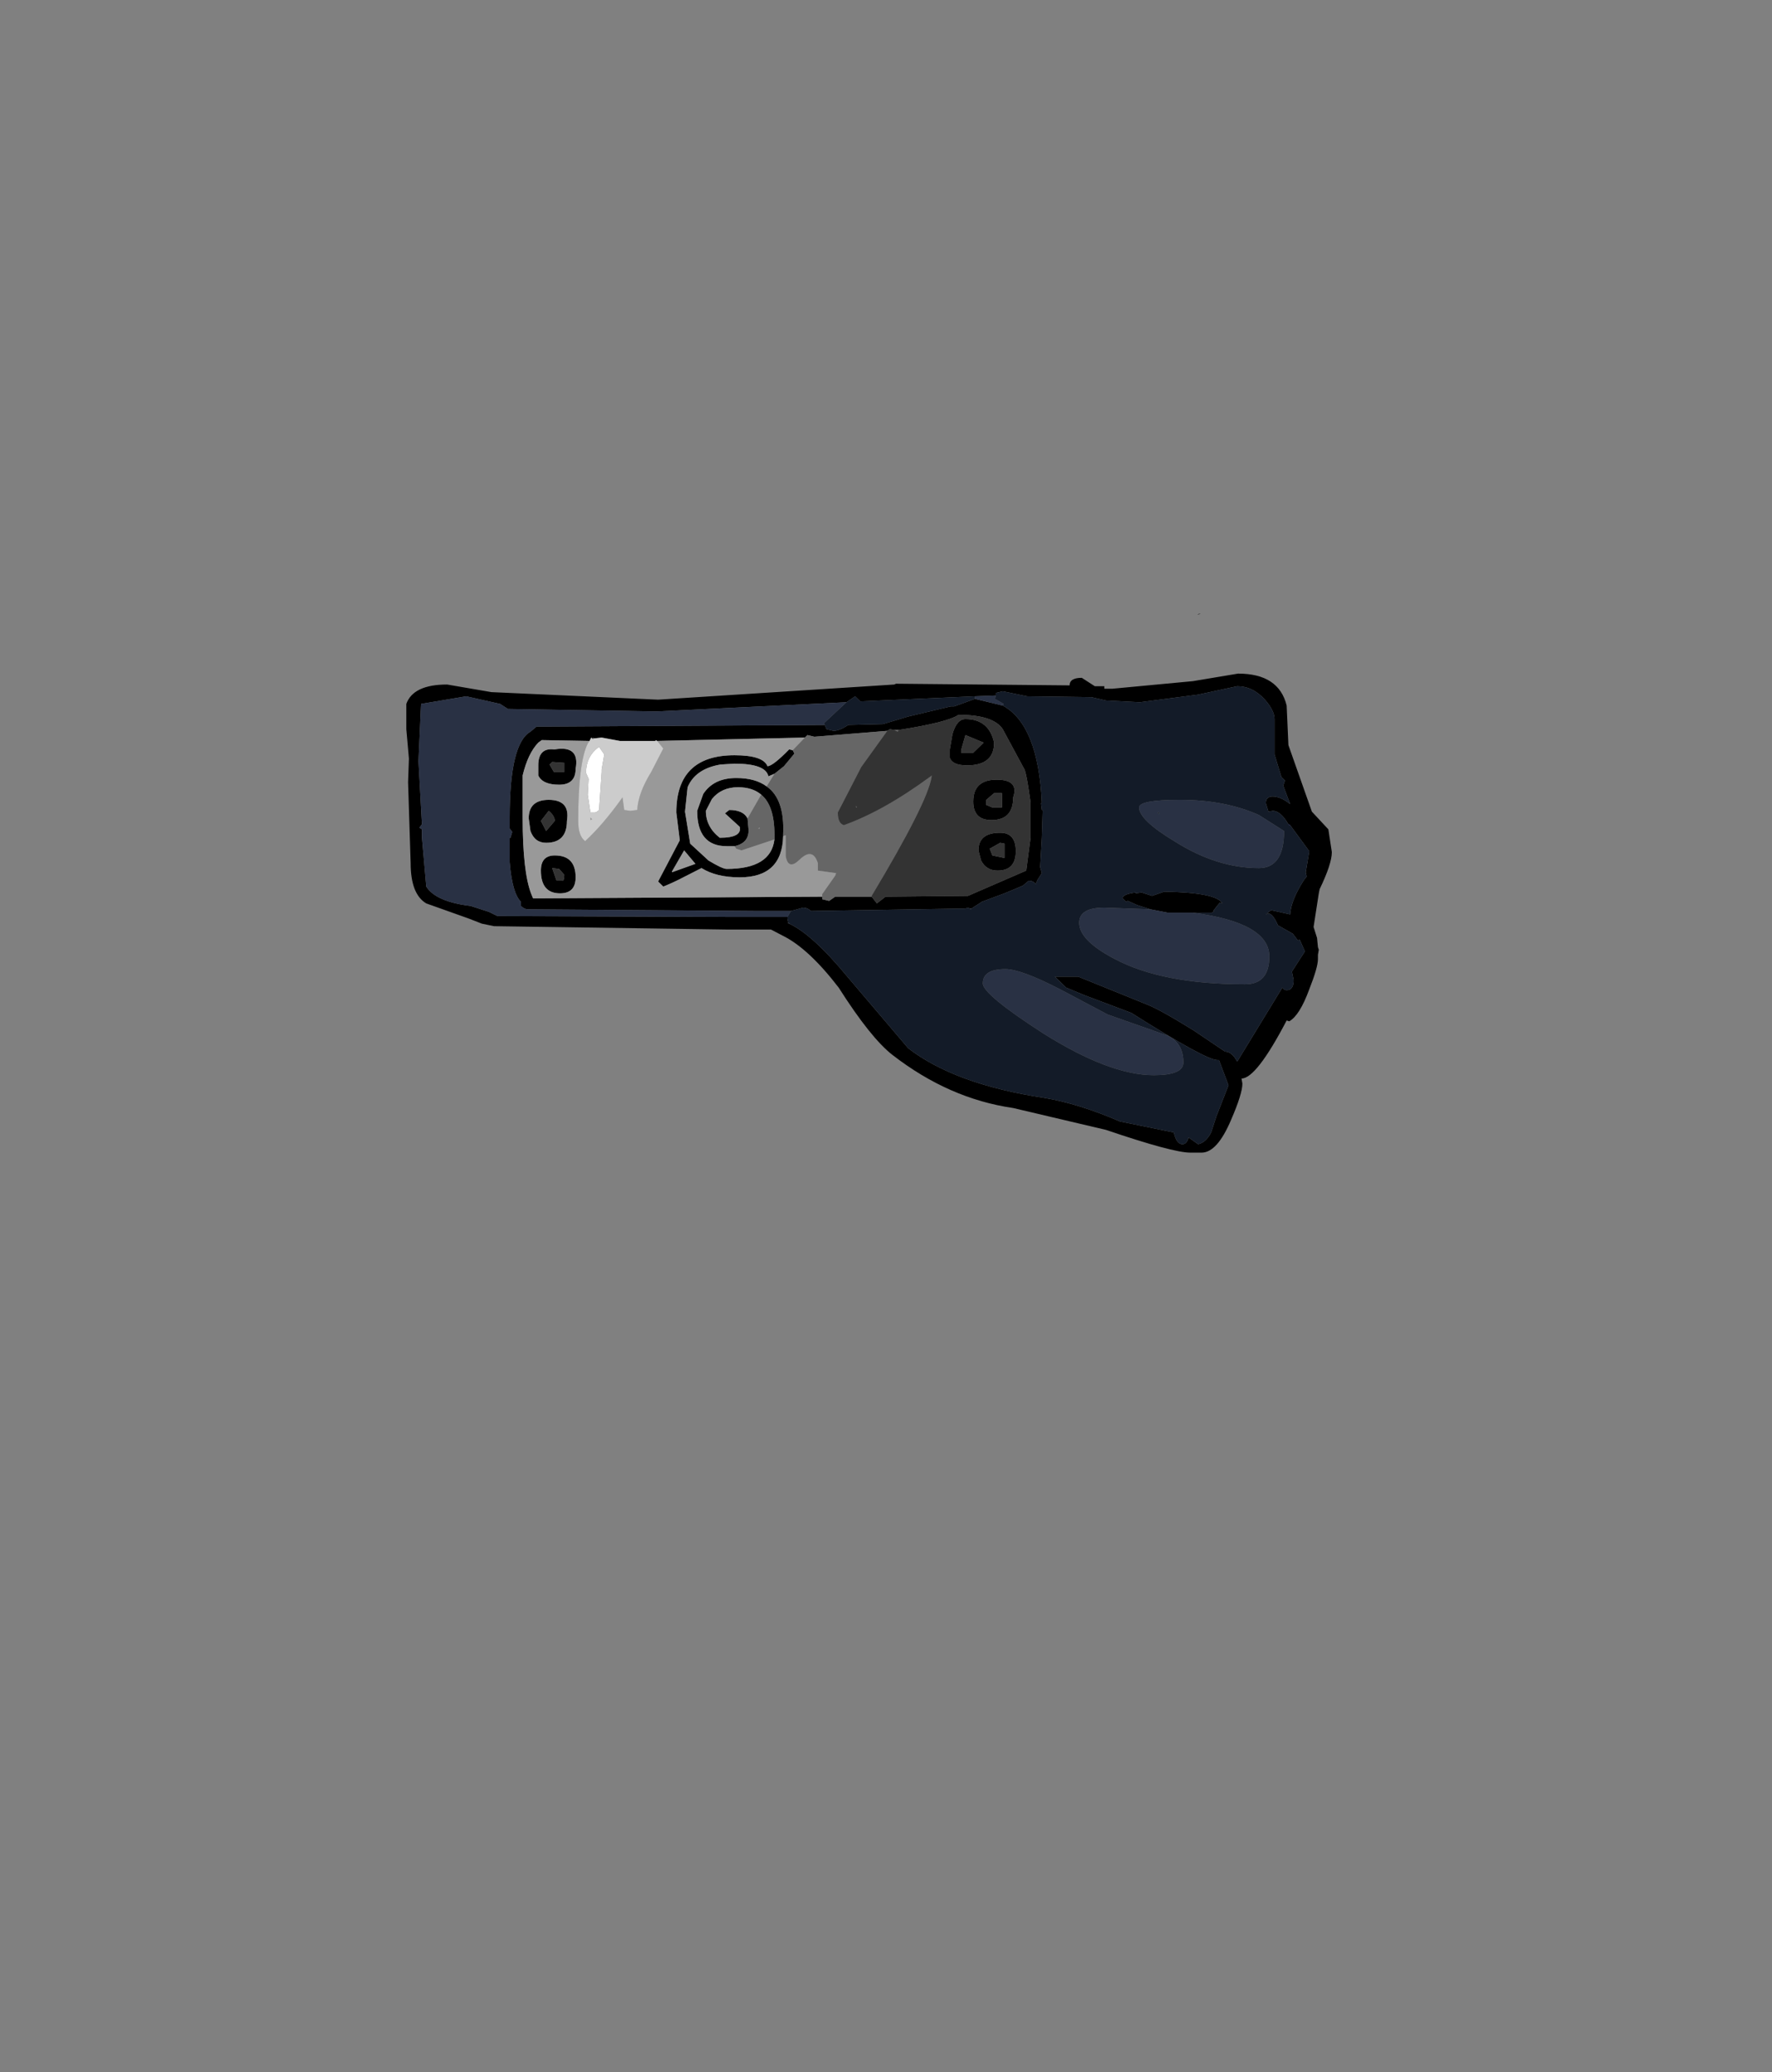 <?xml version="1.0" encoding="UTF-8"?>
<svg xmlns="http://www.w3.org/2000/svg" xmlns:xlink="http://www.w3.org/1999/xlink" width="154px" height="180px" viewBox="0 0 154 180" version="1.1">
<rect x="0" y="0" width="154" height="180" fill="#808080" stroke="none"/>
<g id="surface1">
<path style=" stroke:none;fill-rule:evenodd;fill:rgb(0%,0%,0%);fill-opacity:1;" d="M 86.543 60.418 L 84.734 60.488 L 74.773 60.93 L 74.32 60.488 L 73.566 61.004 L 57.043 61.805 L 44.141 61.586 L 43.461 61.148 L 40.52 60.488 L 36.594 61.148 L 36.367 66.121 L 36.672 71.605 L 36.445 71.898 L 36.672 72.047 L 36.672 72.777 L 37.047 77.02 C 37.602 77.895 38.883 78.457 40.895 78.699 L 42.48 79.211 L 43.234 79.578 L 63.305 79.652 L 68.438 79.652 L 68.438 79.797 L 68.512 80.164 L 68.438 80.164 L 68.586 80.238 C 69.945 80.871 71.629 82.406 73.641 84.844 L 78.926 91.059 C 81.641 93.156 85.59 94.594 90.77 95.375 C 92.781 95.715 94.969 96.398 97.336 97.422 L 102.012 98.375 C 102.164 99.055 102.414 99.398 102.766 99.398 C 103.02 99.398 103.195 99.203 103.297 98.812 L 104.125 99.398 C 104.578 99.301 104.957 98.961 105.258 98.375 L 105.711 96.984 L 106.766 94.277 L 105.938 92.086 L 105.785 92.086 C 105.133 92.086 102.641 90.719 98.316 87.988 L 94.242 86.453 L 92.656 85.793 L 91.676 84.844 L 93.711 84.844 L 99.672 87.258 C 100.43 87.551 101.785 88.305 103.75 89.523 L 106.465 91.352 C 106.867 91.352 107.219 91.645 107.52 92.23 L 111.445 85.793 C 111.547 85.941 111.672 86.016 111.82 86.016 C 112.223 86.016 112.426 85.723 112.426 85.137 L 112.273 84.406 L 113.406 82.648 L 112.953 81.625 L 112.801 81.699 L 112.352 81.113 L 111.066 80.383 C 110.766 79.699 110.488 79.359 110.238 79.359 L 110.012 79.434 L 110.465 79.066 L 112.125 79.434 C 112.172 78.602 112.578 77.605 113.332 76.434 L 113.559 76.141 L 113.48 75.773 L 113.785 73.945 L 112.125 71.68 L 111.973 71.605 C 111.52 70.828 111.066 70.438 110.613 70.438 L 110.238 70.508 L 110.012 69.777 C 110.012 69.387 110.211 69.191 110.613 69.191 C 111.066 69.191 111.57 69.414 112.125 69.852 L 111.52 68.242 L 111.672 67.805 L 111.367 67.512 L 110.766 65.535 L 110.766 62.465 C 110.766 61.977 110.488 61.418 109.934 60.781 C 109.23 60.004 108.426 59.613 107.52 59.613 L 104.125 60.344 L 99.07 61.004 L 96.129 60.855 L 94.844 60.562 L 89.262 60.488 L 87.148 60.051 L 86.543 60.199 L 86.543 60.418 M 84.734 60.711 L 87.148 61.293 C 89.211 62.414 90.344 65.242 90.543 69.777 L 90.469 69.777 L 90.543 70.363 L 90.621 70.363 L 90.543 72.777 L 90.395 75.336 L 90.543 75.848 L 90.168 76.434 L 90.016 76.801 C 89.863 76.605 89.664 76.508 89.41 76.508 L 88.883 76.945 L 87.301 77.605 L 85.336 78.336 L 84.434 78.922 L 84.281 78.922 L 84.129 78.848 L 83.902 78.922 L 70.473 79.141 C 70.273 78.945 70.047 78.848 69.793 78.848 L 68.738 79.141 L 65.945 79.141 L 45.875 78.992 C 45.676 78.992 45.473 78.895 45.273 78.699 L 45.273 78.336 C 44.77 77.848 44.441 76.703 44.293 74.898 L 44.293 72.777 L 44.367 72.777 L 44.516 72.266 L 44.293 71.973 L 44.293 71.023 C 44.293 66.73 44.895 64.246 46.102 63.562 L 46.629 63.121 L 71.68 62.977 L 71.832 63.344 L 72.434 63.488 C 72.789 63.488 73.215 63.316 73.719 62.977 L 76.734 62.902 L 78.926 62.246 L 82.621 61.367 L 82.922 61.367 L 84.734 60.711 M 77.867 59.395 L 92.957 59.539 C 92.957 59.102 93.309 58.883 94.016 58.883 L 95.148 59.613 L 95.977 59.613 L 95.977 59.832 L 96.656 59.832 L 103.672 59.172 L 107.598 58.516 C 109.961 58.516 111.367 59.441 111.82 61.293 L 111.973 64.73 L 114.012 70.508 L 115.445 72.047 L 115.746 74.02 C 115.746 74.703 115.395 75.773 114.688 77.238 L 114.613 77.605 L 114.16 80.527 L 114.461 81.48 L 114.539 82.285 L 114.613 82.504 L 114.539 82.941 L 114.539 83.309 C 114.539 83.797 114.285 84.672 113.785 85.941 C 113.23 87.453 112.652 88.379 112.047 88.719 L 111.82 88.648 C 110.062 92.012 108.754 93.691 107.898 93.691 L 107.973 94.133 C 107.973 94.719 107.648 95.766 106.992 97.277 C 106.188 99.18 105.332 100.129 104.426 100.129 L 103.445 100.129 C 102.441 100.129 100 99.473 96.129 98.156 L 88.055 96.254 C 84.332 95.715 80.836 94.18 77.566 91.645 C 76.309 90.672 74.75 88.719 72.887 85.793 C 71.129 83.504 69.492 81.992 67.984 81.262 L 67.004 80.75 L 63.23 80.75 L 42.934 80.457 L 41.875 80.238 L 40.746 79.797 L 37.047 78.48 C 36.141 77.945 35.688 76.773 35.688 74.973 L 35.465 67.949 L 35.539 65.902 L 35.312 63.344 L 35.312 61.148 C 35.715 60.027 36.898 59.465 38.859 59.465 L 42.707 60.125 L 57.195 60.781 L 77.719 59.465 L 77.867 59.395 M 104.199 53.324 L 104.352 53.324 L 104.051 53.395 L 104.199 53.324 M 68.891 65.172 L 69.039 65.465 L 68.133 66.559 L 67.305 67.219 L 66.777 67.438 C 66.625 66.707 65.645 66.34 63.832 66.34 L 62.625 66.414 C 61.168 66.656 60.211 67.316 59.758 68.387 L 59.531 70.508 L 59.984 73.289 L 61.57 74.75 C 62.375 75.238 62.902 75.484 63.156 75.484 C 65.719 75.484 67.102 74.629 67.305 72.922 L 67.305 72.484 C 67.305 70.828 66.926 69.68 66.172 69.047 C 65.668 68.609 64.992 68.387 64.137 68.387 C 63.18 68.387 62.426 68.73 61.871 69.414 L 61.344 70.438 C 61.344 71.363 61.746 72.145 62.551 72.777 C 63.859 72.777 64.438 72.461 64.285 71.824 L 63.004 70.656 L 63.379 70.363 C 64.184 70.363 64.715 70.605 64.965 71.094 L 65.039 71.898 C 65.141 72.777 64.738 73.312 63.832 73.508 L 63.156 73.508 C 61.445 73.508 60.59 72.484 60.59 70.438 L 61.117 68.973 C 61.723 68.047 62.676 67.586 63.984 67.586 C 65.09 67.586 65.973 67.828 66.625 68.316 C 67.68 69.047 68.16 70.438 68.059 72.484 L 68.059 72.629 C 68.008 75.02 66.75 76.215 64.285 76.215 C 62.93 76.215 61.82 75.945 60.965 75.41 L 59.383 76.215 C 58.828 76.508 58.25 76.773 57.645 77.02 L 57.195 76.578 L 59.078 72.996 L 58.777 70.582 C 58.777 67.266 60.465 65.609 63.832 65.609 C 65.492 65.609 66.449 65.926 66.699 66.559 C 67.004 66.559 67.633 66.074 68.586 65.098 L 68.891 65.172 M 71.453 77.895 L 71.453 78.117 L 72.059 78.262 L 72.586 77.895 L 75.754 77.895 L 76.207 78.48 L 76.961 77.895 L 84.129 77.824 L 89.188 75.629 L 89.562 72.777 L 89.562 69.707 C 89.312 67.852 89.109 66.852 88.961 66.707 L 87.148 63.344 C 86.594 62.512 85.312 62.098 83.301 62.098 C 82.645 62.539 80.91 62.977 78.094 63.414 L 77.719 63.414 L 77.34 63.344 L 77.113 63.488 L 70.773 64 L 70.172 63.855 L 69.945 64.074 L 57.117 64.367 L 56.969 64.293 L 56.969 64.367 L 53.875 64.367 L 52.289 64.074 L 51.609 64.148 L 51.535 64.074 L 51.535 64.219 L 51.383 64.074 L 51.234 64.367 L 47.082 64.293 L 46.781 64.512 C 46.176 65.145 45.727 66.098 45.422 67.363 L 45.422 71.023 C 45.422 74.191 45.676 76.41 46.176 77.676 L 46.328 78.043 L 71.453 77.895 M 48.141 65.098 L 48.215 65.098 C 49.672 64.855 50.277 65.414 50.027 66.781 C 50.027 67.707 49.547 68.168 48.594 68.168 C 47.637 68.168 47.031 67.902 46.781 67.363 L 46.781 66.488 C 46.781 65.465 47.234 65 48.141 65.098 M 48.141 67.07 L 49.043 67.07 L 49.043 66.27 L 47.988 66.195 L 47.762 66.414 L 48.141 67.07 M 46.102 72.191 L 45.949 71.094 C 45.949 70.023 46.531 69.484 47.688 69.484 C 48.945 69.484 49.473 70.094 49.27 71.312 C 49.27 72.582 48.668 73.215 47.461 73.215 C 46.805 73.215 46.352 72.875 46.102 72.191 M 47.008 71.312 L 47.461 72.191 L 48.215 71.312 C 48.215 71.023 48.039 70.73 47.688 70.438 L 47.008 71.312 M 48.215 74.312 C 49.422 74.312 50.027 74.945 50.027 76.215 C 50.027 77.141 49.574 77.605 48.668 77.605 C 47.562 77.605 47.008 76.945 47.008 75.629 C 47.008 74.75 47.41 74.312 48.215 74.312 M 48.594 75.484 L 47.988 75.41 L 48.367 76.508 L 48.816 76.508 C 48.969 76.555 49.043 76.383 49.043 75.996 L 48.594 75.484 M 60.438 75.043 L 59.457 73.875 L 58.402 75.703 L 58.402 75.773 L 60.438 75.043 M 99.977 78.992 L 98.844 78.629 L 98.016 78.262 L 97.863 78.336 L 97.562 78.043 C 97.562 77.797 97.938 77.629 98.691 77.531 L 98.691 77.605 L 99.223 77.531 L 100.125 77.824 L 101.184 77.457 C 104.199 77.508 105.887 77.848 106.238 78.48 L 106.012 78.406 L 105.484 79.066 L 105.484 79.211 L 105.406 79.211 L 105.332 79.285 L 101.484 79.285 L 99.977 78.992 M 86.395 64.512 C 86.395 65.828 85.613 66.488 84.055 66.488 C 83.199 66.488 82.695 66.27 82.547 65.828 L 82.547 65.098 L 82.773 63.781 C 83.023 62.902 83.402 62.465 83.902 62.465 C 85.262 62.465 86.094 63.148 86.395 64.512 M 83.902 63.855 L 83.527 65.172 L 83.527 65.391 L 84.582 65.391 L 85.488 64.512 L 83.902 63.855 M 86.395 68.902 L 85.715 69.484 L 85.715 69.926 L 86.242 70.145 L 87.074 70.145 L 87.074 68.902 L 86.395 68.902 M 86.621 67.73 C 87.93 67.73 88.406 68.242 88.055 69.266 C 88.055 70.582 87.426 71.242 86.168 71.242 C 85.109 71.242 84.582 70.703 84.582 69.633 C 84.582 68.363 85.262 67.73 86.621 67.73 M 86.922 72.34 C 87.828 72.34 88.281 72.875 88.281 73.945 C 88.281 75.066 87.754 75.629 86.695 75.629 C 86.043 75.629 85.562 75.336 85.262 74.75 L 85.035 73.875 C 85.035 72.852 85.664 72.34 86.922 72.34 M 86.922 73.215 L 86.016 73.727 L 86.242 74.312 L 87.301 74.531 L 87.301 73.289 L 86.922 73.215 "/>
<path style=" stroke:none;fill-rule:evenodd;fill:rgb(0%,0%,60%);fill-opacity:1;" d="M 111.973 71.605 L 112.125 71.68 L 112.047 71.68 L 111.973 71.605 "/>
<path style=" stroke:none;fill-rule:evenodd;fill:rgb(40%,40%,40%);fill-opacity:1;" d="M 68.891 65.172 L 69.945 64.074 L 70.172 63.855 L 70.773 64 L 77.113 63.488 L 74.848 66.633 L 72.812 70.582 C 72.812 71.215 72.988 71.582 73.34 71.68 C 75.656 70.852 78.168 69.438 80.887 67.438 L 80.961 67.363 L 80.961 67.512 C 80.711 69.023 78.973 72.461 75.754 77.824 L 75.754 77.895 L 72.586 77.895 L 72.059 78.262 L 71.453 78.117 L 71.453 77.676 L 72.586 76.066 L 72.66 75.848 L 71.078 75.629 L 71.078 74.973 C 70.773 74.043 70.246 73.945 69.492 74.68 C 68.84 75.312 68.438 75.215 68.285 74.387 L 68.285 72.559 L 68.059 72.629 L 68.059 72.484 C 68.16 70.438 67.68 69.047 66.625 68.316 L 67.305 67.219 L 68.133 66.559 L 69.039 65.465 L 68.891 65.172 M 64.965 71.094 L 66.098 69.121 L 66.172 69.047 C 66.926 69.68 67.305 70.828 67.305 72.484 L 67.305 72.922 L 64.438 73.875 L 63.984 73.727 L 63.832 73.508 C 64.738 73.312 65.141 72.777 65.039 71.898 L 64.965 71.094 M 66.023 71.898 L 65.871 71.973 L 66.023 71.973 L 66.023 71.898 M 74.473 70.145 L 74.398 70.145 L 74.398 69.996 L 74.473 70.145 M 77.719 63.414 L 78.094 63.414 L 78.02 63.562 L 77.719 63.414 "/>
<path style=" stroke:none;fill-rule:evenodd;fill:rgb(60%,60%,60%);fill-opacity:1;" d="M 69.945 64.074 L 68.891 65.172 L 68.586 65.098 C 67.633 66.074 67.004 66.559 66.699 66.559 C 66.449 65.926 65.492 65.609 63.832 65.609 C 60.465 65.609 58.777 67.266 58.777 70.582 L 59.078 72.996 L 57.195 76.578 L 57.645 77.02 C 58.25 76.773 58.828 76.508 59.383 76.215 L 60.965 75.41 C 61.82 75.945 62.93 76.215 64.285 76.215 C 66.75 76.215 68.008 75.02 68.059 72.629 L 68.285 72.559 L 68.285 74.387 C 68.438 75.215 68.84 75.312 69.492 74.68 C 70.246 73.945 70.773 74.043 71.078 74.973 L 71.078 75.629 L 72.66 75.848 L 72.586 76.066 L 71.453 77.676 L 71.453 77.895 L 46.328 78.043 L 46.176 77.676 C 45.676 76.41 45.422 74.191 45.422 71.023 L 45.422 67.363 C 45.727 66.098 46.176 65.145 46.781 64.512 L 47.082 64.293 L 51.234 64.367 L 51.082 64.586 C 50.527 65.707 50.25 67.949 50.25 71.312 C 50.25 72.191 50.453 72.777 50.855 73.07 C 51.91 72.094 52.992 70.828 54.102 69.266 L 54.25 70.363 L 54.777 70.438 L 55.383 70.363 C 55.434 69.387 55.836 68.293 56.59 67.07 L 57.645 65.023 L 57.117 64.367 L 69.945 64.074 M 67.305 67.219 L 66.625 68.316 C 65.973 67.828 65.09 67.586 63.984 67.586 C 62.676 67.586 61.723 68.047 61.117 68.973 L 60.59 70.438 C 60.59 72.484 61.445 73.508 63.156 73.508 L 63.832 73.508 L 63.984 73.727 L 64.438 73.875 L 67.305 72.922 C 67.102 74.629 65.719 75.484 63.156 75.484 C 62.902 75.484 62.375 75.238 61.57 74.75 L 59.984 73.289 L 59.531 70.508 L 59.758 68.387 C 60.211 67.316 61.168 66.656 62.625 66.414 L 63.832 66.34 C 65.645 66.34 66.625 66.707 66.777 67.438 L 67.305 67.219 M 64.965 71.094 C 64.715 70.605 64.184 70.363 63.379 70.363 L 63.004 70.656 L 64.285 71.824 C 64.438 72.461 63.859 72.777 62.551 72.777 C 61.746 72.145 61.344 71.363 61.344 70.438 L 61.871 69.414 C 62.426 68.73 63.18 68.387 64.137 68.387 C 64.992 68.387 65.668 68.609 66.172 69.047 L 66.098 69.121 L 64.965 71.094 M 66.023 71.898 L 66.023 71.973 L 65.871 71.973 L 66.023 71.898 M 51.535 64.219 L 51.535 64.074 L 51.609 64.148 L 51.535 64.219 M 48.141 65.098 C 47.234 65 46.781 65.465 46.781 66.488 L 46.781 67.363 C 47.031 67.902 47.637 68.168 48.594 68.168 C 49.547 68.168 50.027 67.707 50.027 66.781 C 50.277 65.414 49.672 64.855 48.215 65.098 L 48.141 65.098 M 51.309 71.242 L 51.309 71.023 L 51.461 71.168 L 51.309 71.242 M 46.102 72.191 C 46.352 72.875 46.805 73.215 47.461 73.215 C 48.668 73.215 49.27 72.582 49.27 71.312 C 49.473 70.094 48.945 69.484 47.688 69.484 C 46.531 69.484 45.949 70.023 45.949 71.094 L 46.102 72.191 M 48.215 74.312 C 47.41 74.312 47.008 74.75 47.008 75.629 C 47.008 76.945 47.562 77.605 48.668 77.605 C 49.574 77.605 50.027 77.141 50.027 76.215 C 50.027 74.945 49.422 74.312 48.215 74.312 M 60.438 75.043 L 58.402 75.773 L 58.402 75.703 L 59.457 73.875 L 60.438 75.043 "/>
<path style=" stroke:none;fill-rule:evenodd;fill:rgb(20%,20%,20%);fill-opacity:1;" d="M 75.754 77.895 L 75.754 77.824 C 78.973 72.461 80.711 69.023 80.961 67.512 L 80.961 67.363 L 80.887 67.438 C 78.168 69.438 75.656 70.852 73.34 71.68 C 72.988 71.582 72.812 71.215 72.812 70.582 L 74.848 66.633 L 77.113 63.488 L 77.34 63.344 L 77.719 63.414 L 78.02 63.562 L 78.094 63.414 C 80.91 62.977 82.645 62.539 83.301 62.098 C 85.312 62.098 86.594 62.512 87.148 63.344 L 88.961 66.707 C 89.109 66.852 89.312 67.852 89.562 69.707 L 89.562 72.777 L 89.188 75.629 L 84.129 77.824 L 76.961 77.895 L 76.207 78.48 L 75.754 77.895 M 74.473 70.145 L 74.398 69.996 L 74.398 70.145 L 74.473 70.145 M 48.141 67.07 L 47.762 66.414 L 47.988 66.195 L 49.043 66.27 L 49.043 67.07 L 48.141 67.07 M 47.008 71.312 L 47.688 70.438 C 48.039 70.73 48.215 71.023 48.215 71.312 L 47.461 72.191 L 47.008 71.312 M 48.594 75.484 L 49.043 75.996 C 49.043 76.383 48.969 76.555 48.816 76.508 L 48.367 76.508 L 47.988 75.41 L 48.594 75.484 M 86.621 67.73 C 85.262 67.73 84.582 68.363 84.582 69.633 C 84.582 70.703 85.109 71.242 86.168 71.242 C 87.426 71.242 88.055 70.582 88.055 69.266 C 88.406 68.242 87.93 67.73 86.621 67.73 M 86.395 68.902 L 87.074 68.902 L 87.074 70.145 L 86.242 70.145 L 85.715 69.926 L 85.715 69.484 L 86.395 68.902 M 83.902 63.855 L 85.488 64.512 L 84.582 65.391 L 83.527 65.391 L 83.527 65.172 L 83.902 63.855 M 86.395 64.512 C 86.094 63.148 85.262 62.465 83.902 62.465 C 83.402 62.465 83.023 62.902 82.773 63.781 L 82.547 65.098 L 82.547 65.828 C 82.695 66.27 83.199 66.488 84.055 66.488 C 85.613 66.488 86.395 65.828 86.395 64.512 M 86.922 73.215 L 87.301 73.289 L 87.301 74.531 L 86.242 74.312 L 86.016 73.727 L 86.922 73.215 M 86.922 72.34 C 85.664 72.34 85.035 72.852 85.035 73.875 L 85.262 74.75 C 85.562 75.336 86.043 75.629 86.695 75.629 C 87.754 75.629 88.281 75.066 88.281 73.945 C 88.281 72.875 87.828 72.34 86.922 72.34 "/>
<path style=" stroke:none;fill-rule:evenodd;fill:rgb(100%,100%,100%);fill-opacity:1;" d="M 52.289 67.07 L 52.062 70.363 C 51.91 70.508 51.785 70.582 51.684 70.582 L 51.309 70.582 L 51.082 69.047 L 51.156 67.656 L 50.93 67.145 C 50.93 66.172 51.309 65.414 52.062 64.879 L 52.516 65.535 L 52.289 66.852 L 52.289 67.07 "/>
<path style=" stroke:none;fill-rule:evenodd;fill:rgb(80%,80%,80%);fill-opacity:1;" d="M 57.117 64.367 L 57.645 65.023 L 56.59 67.07 C 55.836 68.293 55.434 69.387 55.383 70.363 L 54.777 70.438 L 54.25 70.363 L 54.102 69.266 C 52.992 70.828 51.91 72.094 50.855 73.07 C 50.453 72.777 50.25 72.191 50.25 71.312 C 50.25 67.949 50.527 65.707 51.082 64.586 L 51.234 64.367 L 51.383 64.074 L 51.535 64.219 L 51.609 64.148 L 52.289 64.074 L 53.875 64.367 L 56.969 64.367 L 56.969 64.293 L 57.117 64.367 M 52.289 67.07 L 52.289 66.852 L 52.516 65.535 L 52.062 64.879 C 51.309 65.414 50.93 66.172 50.93 67.145 L 51.156 67.656 L 51.082 69.047 L 51.309 70.582 L 51.684 70.582 C 51.785 70.582 51.91 70.508 52.062 70.363 L 52.289 67.07 M 51.309 71.242 L 51.461 71.168 L 51.309 71.023 L 51.309 71.242 "/>
<path style=" stroke:none;fill-rule:evenodd;fill:rgb(16.078%,19.216%,26.667%);fill-opacity:1;" d="M 84.734 60.488 L 86.543 60.418 L 86.469 60.711 L 87.223 61.148 L 87.148 61.293 L 84.734 60.711 L 84.734 60.488 M 68.586 80.238 L 68.438 80.164 L 68.512 80.164 L 68.664 80.238 L 68.586 80.238 M 68.438 79.652 L 63.305 79.652 L 43.234 79.578 L 42.48 79.211 L 40.895 78.699 C 38.883 78.457 37.602 77.895 37.047 77.02 L 36.672 72.777 L 36.672 72.047 L 36.445 71.898 L 36.672 71.605 L 36.367 66.121 L 36.594 61.148 L 40.52 60.488 L 43.461 61.148 L 44.141 61.586 L 57.043 61.805 L 73.566 61.004 L 71.605 62.832 L 71.68 62.977 L 46.629 63.121 L 46.102 63.562 C 44.895 64.246 44.293 66.73 44.293 71.023 L 44.293 71.973 L 44.516 72.266 L 44.367 72.777 L 44.293 72.777 L 44.293 74.898 C 44.441 76.703 44.77 77.848 45.273 78.336 L 45.273 78.699 C 45.473 78.895 45.676 78.992 45.875 78.992 L 65.945 79.141 L 68.738 79.141 L 68.438 79.652 M 84.281 78.922 L 84.434 78.922 L 84.355 78.992 L 84.281 78.922 M 99.977 78.992 L 101.484 79.285 L 103.672 79.285 C 108.098 79.871 110.312 81.137 110.312 83.09 C 110.312 84.699 109.609 85.504 108.199 85.504 C 103.422 85.504 99.648 84.77 96.883 83.309 C 94.82 82.234 93.789 81.188 93.789 80.164 C 93.789 79.285 94.52 78.848 95.977 78.848 L 99.977 78.992 M 100.73 70.582 L 100.578 70.582 L 100.73 70.73 L 100.73 70.582 M 98.996 70.145 C 98.996 69.707 100.176 69.484 102.539 69.484 C 105.156 69.484 107.445 69.926 109.406 70.801 L 111.594 72.191 C 111.594 74.336 110.867 75.41 109.406 75.41 C 106.992 75.41 104.578 74.652 102.164 73.141 C 100.051 71.875 98.996 70.875 98.996 70.145 M 87.375 84.188 C 88.281 84.188 89.863 84.77 92.129 85.941 L 96.277 88.137 L 101.484 89.965 C 102.391 90.402 102.844 91.184 102.844 92.305 C 102.844 93.035 101.988 93.402 100.277 93.402 C 97.711 93.402 94.492 92.184 90.621 89.742 C 87.148 87.5 85.414 86.062 85.414 85.43 C 85.414 84.602 86.066 84.188 87.375 84.188 "/>
<path style=" stroke:none;fill-rule:evenodd;fill:rgb(7.451%,10.588%,15.686%);fill-opacity:1;" d="M 86.543 60.418 L 86.543 60.199 L 87.148 60.051 L 89.262 60.488 L 94.844 60.562 L 96.129 60.855 L 99.07 61.004 L 104.125 60.344 L 107.52 59.613 C 108.426 59.613 109.23 60.004 109.934 60.781 C 110.488 61.418 110.766 61.977 110.766 62.465 L 110.766 65.535 L 111.367 67.512 L 111.672 67.805 L 111.52 68.242 L 112.125 69.852 C 111.57 69.414 111.066 69.191 110.613 69.191 C 110.211 69.191 110.012 69.387 110.012 69.777 L 110.238 70.508 L 110.613 70.438 C 111.066 70.438 111.52 70.828 111.973 71.605 L 112.047 71.68 L 112.125 71.68 L 113.785 73.945 L 113.48 75.773 L 113.559 76.141 L 113.332 76.434 C 112.578 77.605 112.172 78.602 112.125 79.434 L 110.465 79.066 L 110.012 79.434 L 110.238 79.359 C 110.488 79.359 110.766 79.699 111.066 80.383 L 112.352 81.113 L 112.801 81.699 L 112.953 81.625 L 113.406 82.648 L 112.273 84.406 L 112.426 85.137 C 112.426 85.723 112.223 86.016 111.82 86.016 C 111.672 86.016 111.547 85.941 111.445 85.793 L 107.52 92.23 C 107.219 91.645 106.867 91.352 106.465 91.352 L 103.75 89.523 C 101.785 88.305 100.43 87.551 99.672 87.258 L 93.711 84.844 L 91.676 84.844 L 92.656 85.793 L 94.242 86.453 L 98.316 87.988 C 102.641 90.719 105.133 92.086 105.785 92.086 L 105.938 92.086 L 106.766 94.277 L 105.711 96.984 L 105.258 98.375 C 104.957 98.961 104.578 99.301 104.125 99.398 L 103.297 98.812 C 103.195 99.203 103.02 99.398 102.766 99.398 C 102.414 99.398 102.164 99.055 102.012 98.375 L 97.336 97.422 C 94.969 96.398 92.781 95.715 90.77 95.375 C 85.59 94.594 81.641 93.156 78.926 91.059 L 73.641 84.844 C 71.629 82.406 69.945 80.871 68.586 80.238 L 68.664 80.238 L 68.512 80.164 L 68.438 79.797 L 68.438 79.652 L 68.738 79.141 L 69.793 78.848 C 70.047 78.848 70.273 78.945 70.473 79.141 L 83.902 78.922 L 84.129 78.848 L 84.281 78.922 L 84.355 78.992 L 84.434 78.922 L 85.336 78.336 L 87.301 77.605 L 88.883 76.945 L 89.41 76.508 C 89.664 76.508 89.863 76.605 90.016 76.801 L 90.168 76.434 L 90.543 75.848 L 90.395 75.336 L 90.543 72.777 L 90.621 70.363 L 90.543 70.363 L 90.469 69.777 L 90.543 69.777 C 90.344 65.242 89.211 62.414 87.148 61.293 L 87.223 61.148 L 86.469 60.711 L 86.543 60.418 M 73.566 61.004 L 74.32 60.488 L 74.773 60.93 L 84.734 60.488 L 84.734 60.711 L 82.922 61.367 L 82.621 61.367 L 78.926 62.246 L 76.734 62.902 L 73.719 62.977 C 73.215 63.316 72.789 63.488 72.434 63.488 L 71.832 63.344 L 71.68 62.977 L 71.605 62.832 L 73.566 61.004 M 103.672 79.285 L 105.332 79.285 L 105.406 79.211 L 105.484 79.211 L 105.484 79.066 L 106.012 78.406 L 106.238 78.48 C 105.887 77.848 104.199 77.508 101.184 77.457 L 100.125 77.824 L 99.223 77.531 L 98.691 77.605 L 98.691 77.531 C 97.938 77.629 97.562 77.797 97.562 78.043 L 97.863 78.336 L 98.016 78.262 L 98.844 78.629 L 99.977 78.992 L 95.977 78.848 C 94.52 78.848 93.789 79.285 93.789 80.164 C 93.789 81.188 94.82 82.234 96.883 83.309 C 99.648 84.77 103.422 85.504 108.199 85.504 C 109.609 85.504 110.312 84.699 110.312 83.09 C 110.312 81.137 108.098 79.871 103.672 79.285 M 98.996 70.145 C 98.996 70.875 100.051 71.875 102.164 73.141 C 104.578 74.652 106.992 75.41 109.406 75.41 C 110.867 75.41 111.594 74.336 111.594 72.191 L 109.406 70.801 C 107.445 69.926 105.156 69.484 102.539 69.484 C 100.176 69.484 98.996 69.707 98.996 70.145 M 100.73 70.582 L 100.73 70.73 L 100.578 70.582 L 100.73 70.582 M 87.375 84.188 C 86.066 84.188 85.414 84.602 85.414 85.43 C 85.414 86.062 87.148 87.5 90.621 89.742 C 94.492 92.184 97.711 93.402 100.277 93.402 C 101.988 93.402 102.844 93.035 102.844 92.305 C 102.844 91.184 102.391 90.402 101.484 89.965 L 96.277 88.137 L 92.129 85.941 C 89.863 84.77 88.281 84.188 87.375 84.188 "/>
</g>
</svg>
